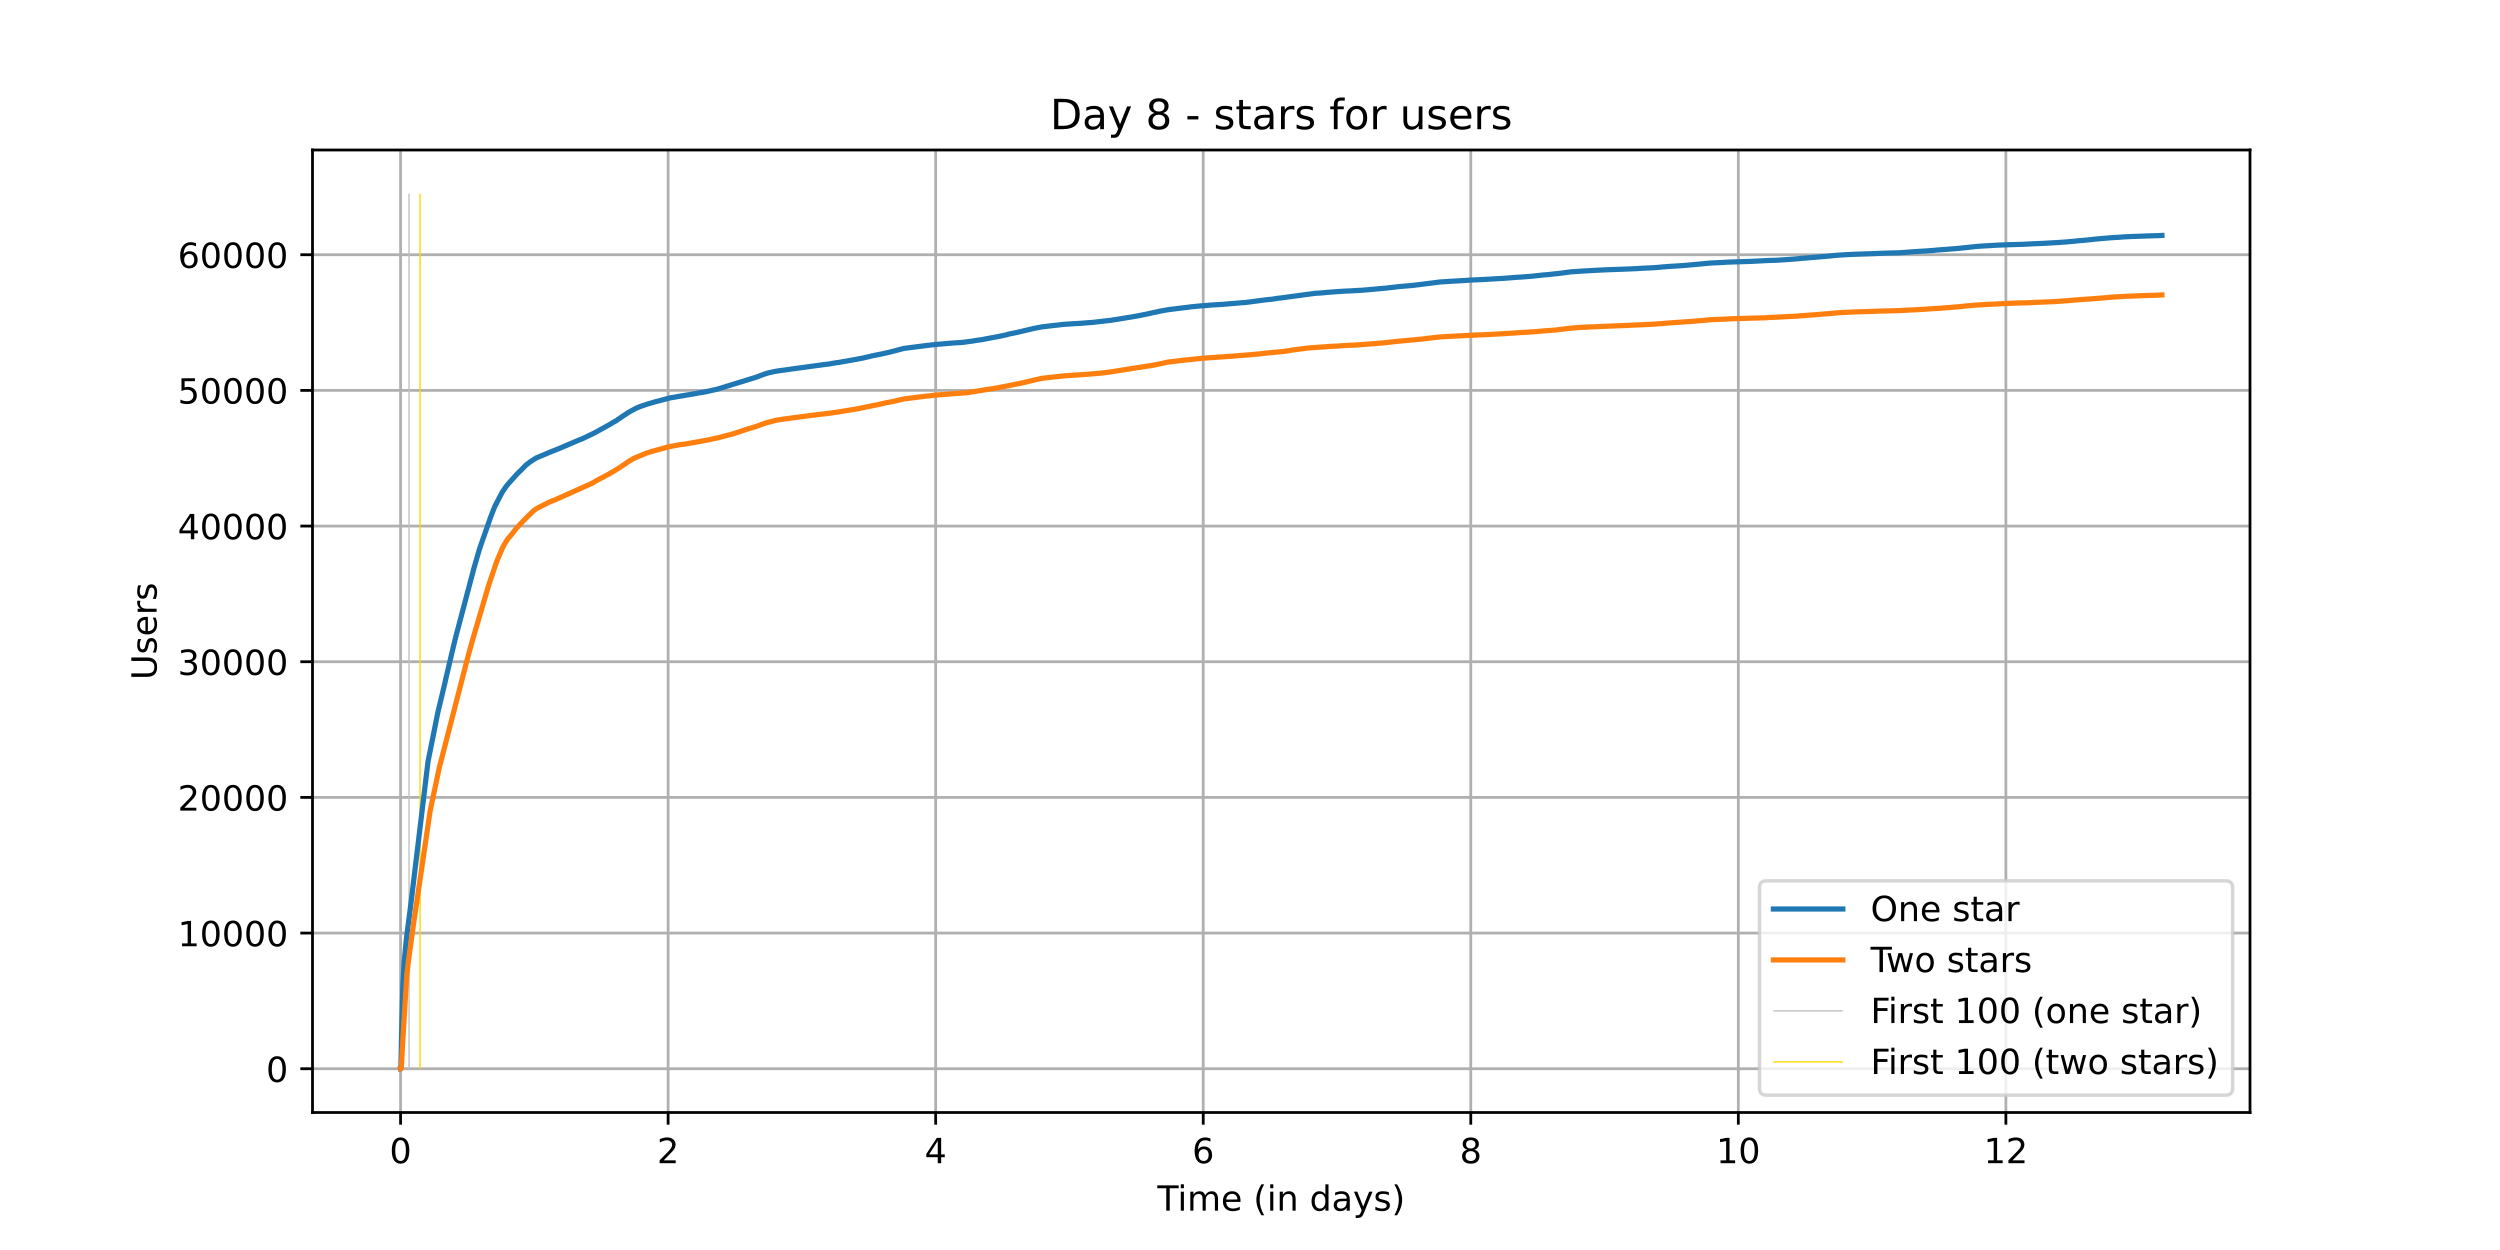 <?xml version="1.0" encoding="utf-8" standalone="no"?>
<!DOCTYPE svg PUBLIC "-//W3C//DTD SVG 1.1//EN"
  "http://www.w3.org/Graphics/SVG/1.1/DTD/svg11.dtd">
<!-- Created with matplotlib (https://matplotlib.org/) -->
<svg height="360pt" version="1.1" viewBox="0 0 720 360" width="720pt" xmlns="http://www.w3.org/2000/svg" xmlns:xlink="http://www.w3.org/1999/xlink">
 <defs>
  <style type="text/css">*{stroke-linecap:butt;stroke-linejoin:round;}</style>
 </defs>
 <g id="figure_1">
  <g id="patch_1">
   <path d="M 0 360 
L 720 360 
L 720 0 
L 0 0 
z
" style="fill:#ffffff;"/>
  </g>
  <g id="axes_1">
   <g id="patch_2">
    <path d="M 90 320.4 
L 648 320.4 
L 648 43.2 
L 90 43.2 
z
" style="fill:#ffffff;"/>
   </g>
   <g id="matplotlib.axis_1">
    <g id="xtick_1">
     <g id="line2d_1">
      <path clip-path="url(#p7ba0c0f815)" d="M 115.364 320.4 
L 115.364 43.2 
" style="fill:none;stroke:#b0b0b0;stroke-linecap:square;stroke-width:0.8;"/>
     </g>
     <g id="line2d_2">
      <defs>
       <path d="M 0 0 
L 0 3.5 
" id="m6465a0c4c5" style="stroke:#000000;stroke-width:0.8;"/>
      </defs>
      <g>
       <use style="stroke:#000000;stroke-width:0.8;" x="115.364" xlink:href="#m6465a0c4c5" y="320.4"/>
      </g>
     </g>
     <g id="text_1">
      <!-- 0 -->
      <g transform="translate(112.182 334.998)scale(0.1 -0.1)">
       <defs>
        <path d="M 31.781 66.406 
Q 24.172 66.406 20.328 58.906 
Q 16.5 51.422 16.5 36.375 
Q 16.5 21.391 20.328 13.891 
Q 24.172 6.391 31.781 6.391 
Q 39.453 6.391 43.281 13.891 
Q 47.125 21.391 47.125 36.375 
Q 47.125 51.422 43.281 58.906 
Q 39.453 66.406 31.781 66.406 
z
M 31.781 74.219 
Q 44.047 74.219 50.516 64.516 
Q 56.984 54.828 56.984 36.375 
Q 56.984 17.969 50.516 8.266 
Q 44.047 -1.422 31.781 -1.422 
Q 19.531 -1.422 13.062 8.266 
Q 6.594 17.969 6.594 36.375 
Q 6.594 54.828 13.062 64.516 
Q 19.531 74.219 31.781 74.219 
z
" id="DejaVuSans-48"/>
       </defs>
       <use xlink:href="#DejaVuSans-48"/>
      </g>
     </g>
    </g>
    <g id="xtick_2">
     <g id="line2d_3">
      <path clip-path="url(#p7ba0c0f815)" d="M 192.419 320.4 
L 192.419 43.2 
" style="fill:none;stroke:#b0b0b0;stroke-linecap:square;stroke-width:0.8;"/>
     </g>
     <g id="line2d_4">
      <g>
       <use style="stroke:#000000;stroke-width:0.8;" x="192.419" xlink:href="#m6465a0c4c5" y="320.4"/>
      </g>
     </g>
     <g id="text_2">
      <!-- 2 -->
      <g transform="translate(189.237 334.998)scale(0.1 -0.1)">
       <defs>
        <path d="M 19.188 8.297 
L 53.609 8.297 
L 53.609 0 
L 7.328 0 
L 7.328 8.297 
Q 12.938 14.109 22.625 23.891 
Q 32.328 33.688 34.812 36.531 
Q 39.547 41.844 41.422 45.531 
Q 43.312 49.219 43.312 52.781 
Q 43.312 58.594 39.234 62.25 
Q 35.156 65.922 28.609 65.922 
Q 23.969 65.922 18.812 64.312 
Q 13.672 62.703 7.812 59.422 
L 7.812 69.391 
Q 13.766 71.781 18.938 73 
Q 24.125 74.219 28.422 74.219 
Q 39.75 74.219 46.484 68.547 
Q 53.219 62.891 53.219 53.422 
Q 53.219 48.922 51.531 44.891 
Q 49.859 40.875 45.406 35.406 
Q 44.188 33.984 37.641 27.219 
Q 31.109 20.453 19.188 8.297 
z
" id="DejaVuSans-50"/>
       </defs>
       <use xlink:href="#DejaVuSans-50"/>
      </g>
     </g>
    </g>
    <g id="xtick_3">
     <g id="line2d_5">
      <path clip-path="url(#p7ba0c0f815)" d="M 269.474 320.4 
L 269.474 43.2 
" style="fill:none;stroke:#b0b0b0;stroke-linecap:square;stroke-width:0.8;"/>
     </g>
     <g id="line2d_6">
      <g>
       <use style="stroke:#000000;stroke-width:0.8;" x="269.474" xlink:href="#m6465a0c4c5" y="320.4"/>
      </g>
     </g>
     <g id="text_3">
      <!-- 4 -->
      <g transform="translate(266.293 334.998)scale(0.1 -0.1)">
       <defs>
        <path d="M 37.797 64.312 
L 12.891 25.391 
L 37.797 25.391 
z
M 35.203 72.906 
L 47.609 72.906 
L 47.609 25.391 
L 58.016 25.391 
L 58.016 17.188 
L 47.609 17.188 
L 47.609 0 
L 37.797 0 
L 37.797 17.188 
L 4.891 17.188 
L 4.891 26.703 
z
" id="DejaVuSans-52"/>
       </defs>
       <use xlink:href="#DejaVuSans-52"/>
      </g>
     </g>
    </g>
    <g id="xtick_4">
     <g id="line2d_7">
      <path clip-path="url(#p7ba0c0f815)" d="M 346.529 320.4 
L 346.529 43.2 
" style="fill:none;stroke:#b0b0b0;stroke-linecap:square;stroke-width:0.8;"/>
     </g>
     <g id="line2d_8">
      <g>
       <use style="stroke:#000000;stroke-width:0.8;" x="346.529" xlink:href="#m6465a0c4c5" y="320.4"/>
      </g>
     </g>
     <g id="text_4">
      <!-- 6 -->
      <g transform="translate(343.348 334.998)scale(0.1 -0.1)">
       <defs>
        <path d="M 33.016 40.375 
Q 26.375 40.375 22.484 35.828 
Q 18.609 31.297 18.609 23.391 
Q 18.609 15.531 22.484 10.953 
Q 26.375 6.391 33.016 6.391 
Q 39.656 6.391 43.531 10.953 
Q 47.406 15.531 47.406 23.391 
Q 47.406 31.297 43.531 35.828 
Q 39.656 40.375 33.016 40.375 
z
M 52.594 71.297 
L 52.594 62.312 
Q 48.875 64.062 45.094 64.984 
Q 41.312 65.922 37.594 65.922 
Q 27.828 65.922 22.672 59.328 
Q 17.531 52.734 16.797 39.406 
Q 19.672 43.656 24.016 45.922 
Q 28.375 48.188 33.594 48.188 
Q 44.578 48.188 50.953 41.516 
Q 57.328 34.859 57.328 23.391 
Q 57.328 12.156 50.688 5.359 
Q 44.047 -1.422 33.016 -1.422 
Q 20.359 -1.422 13.672 8.266 
Q 6.984 17.969 6.984 36.375 
Q 6.984 53.656 15.188 63.938 
Q 23.391 74.219 37.203 74.219 
Q 40.922 74.219 44.703 73.484 
Q 48.484 72.75 52.594 71.297 
z
" id="DejaVuSans-54"/>
       </defs>
       <use xlink:href="#DejaVuSans-54"/>
      </g>
     </g>
    </g>
    <g id="xtick_5">
     <g id="line2d_9">
      <path clip-path="url(#p7ba0c0f815)" d="M 423.584 320.4 
L 423.584 43.2 
" style="fill:none;stroke:#b0b0b0;stroke-linecap:square;stroke-width:0.8;"/>
     </g>
     <g id="line2d_10">
      <g>
       <use style="stroke:#000000;stroke-width:0.8;" x="423.584" xlink:href="#m6465a0c4c5" y="320.4"/>
      </g>
     </g>
     <g id="text_5">
      <!-- 8 -->
      <g transform="translate(420.403 334.998)scale(0.1 -0.1)">
       <defs>
        <path d="M 31.781 34.625 
Q 24.75 34.625 20.719 30.859 
Q 16.703 27.094 16.703 20.516 
Q 16.703 13.922 20.719 10.156 
Q 24.75 6.391 31.781 6.391 
Q 38.812 6.391 42.859 10.172 
Q 46.922 13.969 46.922 20.516 
Q 46.922 27.094 42.891 30.859 
Q 38.875 34.625 31.781 34.625 
z
M 21.922 38.812 
Q 15.578 40.375 12.031 44.719 
Q 8.5 49.078 8.5 55.328 
Q 8.5 64.062 14.719 69.141 
Q 20.953 74.219 31.781 74.219 
Q 42.672 74.219 48.875 69.141 
Q 55.078 64.062 55.078 55.328 
Q 55.078 49.078 51.531 44.719 
Q 48 40.375 41.703 38.812 
Q 48.828 37.156 52.797 32.312 
Q 56.781 27.484 56.781 20.516 
Q 56.781 9.906 50.312 4.234 
Q 43.844 -1.422 31.781 -1.422 
Q 19.734 -1.422 13.25 4.234 
Q 6.781 9.906 6.781 20.516 
Q 6.781 27.484 10.781 32.312 
Q 14.797 37.156 21.922 38.812 
z
M 18.312 54.391 
Q 18.312 48.734 21.844 45.562 
Q 25.391 42.391 31.781 42.391 
Q 38.141 42.391 41.719 45.562 
Q 45.312 48.734 45.312 54.391 
Q 45.312 60.062 41.719 63.234 
Q 38.141 66.406 31.781 66.406 
Q 25.391 66.406 21.844 63.234 
Q 18.312 60.062 18.312 54.391 
z
" id="DejaVuSans-56"/>
       </defs>
       <use xlink:href="#DejaVuSans-56"/>
      </g>
     </g>
    </g>
    <g id="xtick_6">
     <g id="line2d_11">
      <path clip-path="url(#p7ba0c0f815)" d="M 500.639 320.4 
L 500.639 43.2 
" style="fill:none;stroke:#b0b0b0;stroke-linecap:square;stroke-width:0.8;"/>
     </g>
     <g id="line2d_12">
      <g>
       <use style="stroke:#000000;stroke-width:0.8;" x="500.639" xlink:href="#m6465a0c4c5" y="320.4"/>
      </g>
     </g>
     <g id="text_6">
      <!-- 10 -->
      <g transform="translate(494.277 334.998)scale(0.1 -0.1)">
       <defs>
        <path d="M 12.406 8.297 
L 28.516 8.297 
L 28.516 63.922 
L 10.984 60.406 
L 10.984 69.391 
L 28.422 72.906 
L 38.281 72.906 
L 38.281 8.297 
L 54.391 8.297 
L 54.391 0 
L 12.406 0 
z
" id="DejaVuSans-49"/>
       </defs>
       <use xlink:href="#DejaVuSans-49"/>
       <use x="63.623" xlink:href="#DejaVuSans-48"/>
      </g>
     </g>
    </g>
    <g id="xtick_7">
     <g id="line2d_13">
      <path clip-path="url(#p7ba0c0f815)" d="M 577.694 320.4 
L 577.694 43.2 
" style="fill:none;stroke:#b0b0b0;stroke-linecap:square;stroke-width:0.8;"/>
     </g>
     <g id="line2d_14">
      <g>
       <use style="stroke:#000000;stroke-width:0.8;" x="577.694" xlink:href="#m6465a0c4c5" y="320.4"/>
      </g>
     </g>
     <g id="text_7">
      <!-- 12 -->
      <g transform="translate(571.332 334.998)scale(0.1 -0.1)">
       <use xlink:href="#DejaVuSans-49"/>
       <use x="63.623" xlink:href="#DejaVuSans-50"/>
      </g>
     </g>
    </g>
    <g id="text_8">
     <!-- Time (in days) -->
     <g transform="translate(333.327 348.677)scale(0.1 -0.1)">
      <defs>
       <path d="M -0.297 72.906 
L 61.375 72.906 
L 61.375 64.594 
L 35.5 64.594 
L 35.5 0 
L 25.594 0 
L 25.594 64.594 
L -0.297 64.594 
z
" id="DejaVuSans-84"/>
       <path d="M 9.422 54.688 
L 18.406 54.688 
L 18.406 0 
L 9.422 0 
z
M 9.422 75.984 
L 18.406 75.984 
L 18.406 64.594 
L 9.422 64.594 
z
" id="DejaVuSans-105"/>
       <path d="M 52 44.188 
Q 55.375 50.25 60.062 53.125 
Q 64.75 56 71.094 56 
Q 79.641 56 84.281 50.016 
Q 88.922 44.047 88.922 33.016 
L 88.922 0 
L 79.891 0 
L 79.891 32.719 
Q 79.891 40.578 77.094 44.375 
Q 74.312 48.188 68.609 48.188 
Q 61.625 48.188 57.562 43.547 
Q 53.516 38.922 53.516 30.906 
L 53.516 0 
L 44.484 0 
L 44.484 32.719 
Q 44.484 40.625 41.703 44.406 
Q 38.922 48.188 33.109 48.188 
Q 26.219 48.188 22.156 43.531 
Q 18.109 38.875 18.109 30.906 
L 18.109 0 
L 9.078 0 
L 9.078 54.688 
L 18.109 54.688 
L 18.109 46.188 
Q 21.188 51.219 25.484 53.609 
Q 29.781 56 35.688 56 
Q 41.656 56 45.828 52.969 
Q 50 49.953 52 44.188 
z
" id="DejaVuSans-109"/>
       <path d="M 56.203 29.594 
L 56.203 25.203 
L 14.891 25.203 
Q 15.484 15.922 20.484 11.062 
Q 25.484 6.203 34.422 6.203 
Q 39.594 6.203 44.453 7.469 
Q 49.312 8.734 54.109 11.281 
L 54.109 2.781 
Q 49.266 0.734 44.188 -0.344 
Q 39.109 -1.422 33.891 -1.422 
Q 20.797 -1.422 13.156 6.188 
Q 5.516 13.812 5.516 26.812 
Q 5.516 40.234 12.766 48.109 
Q 20.016 56 32.328 56 
Q 43.359 56 49.781 48.891 
Q 56.203 41.797 56.203 29.594 
z
M 47.219 32.234 
Q 47.125 39.594 43.094 43.984 
Q 39.062 48.391 32.422 48.391 
Q 24.906 48.391 20.391 44.141 
Q 15.875 39.891 15.188 32.172 
z
" id="DejaVuSans-101"/>
       <path id="DejaVuSans-32"/>
       <path d="M 31 75.875 
Q 24.469 64.656 21.281 53.656 
Q 18.109 42.672 18.109 31.391 
Q 18.109 20.125 21.312 9.062 
Q 24.516 -2 31 -13.188 
L 23.188 -13.188 
Q 15.875 -1.703 12.234 9.375 
Q 8.594 20.453 8.594 31.391 
Q 8.594 42.281 12.203 53.312 
Q 15.828 64.359 23.188 75.875 
z
" id="DejaVuSans-40"/>
       <path d="M 54.891 33.016 
L 54.891 0 
L 45.906 0 
L 45.906 32.719 
Q 45.906 40.484 42.875 44.328 
Q 39.844 48.188 33.797 48.188 
Q 26.516 48.188 22.312 43.547 
Q 18.109 38.922 18.109 30.906 
L 18.109 0 
L 9.078 0 
L 9.078 54.688 
L 18.109 54.688 
L 18.109 46.188 
Q 21.344 51.125 25.703 53.562 
Q 30.078 56 35.797 56 
Q 45.219 56 50.047 50.172 
Q 54.891 44.344 54.891 33.016 
z
" id="DejaVuSans-110"/>
       <path d="M 45.406 46.391 
L 45.406 75.984 
L 54.391 75.984 
L 54.391 0 
L 45.406 0 
L 45.406 8.203 
Q 42.578 3.328 38.25 0.953 
Q 33.938 -1.422 27.875 -1.422 
Q 17.969 -1.422 11.734 6.484 
Q 5.516 14.406 5.516 27.297 
Q 5.516 40.188 11.734 48.094 
Q 17.969 56 27.875 56 
Q 33.938 56 38.25 53.625 
Q 42.578 51.266 45.406 46.391 
z
M 14.797 27.297 
Q 14.797 17.391 18.875 11.75 
Q 22.953 6.109 30.078 6.109 
Q 37.203 6.109 41.297 11.75 
Q 45.406 17.391 45.406 27.297 
Q 45.406 37.203 41.297 42.844 
Q 37.203 48.484 30.078 48.484 
Q 22.953 48.484 18.875 42.844 
Q 14.797 37.203 14.797 27.297 
z
" id="DejaVuSans-100"/>
       <path d="M 34.281 27.484 
Q 23.391 27.484 19.188 25 
Q 14.984 22.516 14.984 16.5 
Q 14.984 11.719 18.141 8.906 
Q 21.297 6.109 26.703 6.109 
Q 34.188 6.109 38.703 11.406 
Q 43.219 16.703 43.219 25.484 
L 43.219 27.484 
z
M 52.203 31.203 
L 52.203 0 
L 43.219 0 
L 43.219 8.297 
Q 40.141 3.328 35.547 0.953 
Q 30.953 -1.422 24.312 -1.422 
Q 15.922 -1.422 10.953 3.297 
Q 6 8.016 6 15.922 
Q 6 25.141 12.172 29.828 
Q 18.359 34.516 30.609 34.516 
L 43.219 34.516 
L 43.219 35.406 
Q 43.219 41.609 39.141 45 
Q 35.062 48.391 27.688 48.391 
Q 23 48.391 18.547 47.266 
Q 14.109 46.141 10.016 43.891 
L 10.016 52.203 
Q 14.938 54.109 19.578 55.047 
Q 24.219 56 28.609 56 
Q 40.484 56 46.344 49.844 
Q 52.203 43.703 52.203 31.203 
z
" id="DejaVuSans-97"/>
       <path d="M 32.172 -5.078 
Q 28.375 -14.844 24.75 -17.812 
Q 21.141 -20.797 15.094 -20.797 
L 7.906 -20.797 
L 7.906 -13.281 
L 13.188 -13.281 
Q 16.891 -13.281 18.938 -11.516 
Q 21 -9.766 23.484 -3.219 
L 25.094 0.875 
L 2.984 54.688 
L 12.5 54.688 
L 29.594 11.922 
L 46.688 54.688 
L 56.203 54.688 
z
" id="DejaVuSans-121"/>
       <path d="M 44.281 53.078 
L 44.281 44.578 
Q 40.484 46.531 36.375 47.5 
Q 32.281 48.484 27.875 48.484 
Q 21.188 48.484 17.844 46.438 
Q 14.5 44.391 14.5 40.281 
Q 14.5 37.156 16.891 35.375 
Q 19.281 33.594 26.516 31.984 
L 29.594 31.297 
Q 39.156 29.25 43.188 25.516 
Q 47.219 21.781 47.219 15.094 
Q 47.219 7.469 41.188 3.016 
Q 35.156 -1.422 24.609 -1.422 
Q 20.219 -1.422 15.453 -0.562 
Q 10.688 0.297 5.422 2 
L 5.422 11.281 
Q 10.406 8.688 15.234 7.391 
Q 20.062 6.109 24.812 6.109 
Q 31.156 6.109 34.562 8.281 
Q 37.984 10.453 37.984 14.406 
Q 37.984 18.062 35.516 20.016 
Q 33.062 21.969 24.703 23.781 
L 21.578 24.516 
Q 13.234 26.266 9.516 29.906 
Q 5.812 33.547 5.812 39.891 
Q 5.812 47.609 11.281 51.797 
Q 16.75 56 26.812 56 
Q 31.781 56 36.172 55.266 
Q 40.578 54.547 44.281 53.078 
z
" id="DejaVuSans-115"/>
       <path d="M 8.016 75.875 
L 15.828 75.875 
Q 23.141 64.359 26.781 53.312 
Q 30.422 42.281 30.422 31.391 
Q 30.422 20.453 26.781 9.375 
Q 23.141 -1.703 15.828 -13.188 
L 8.016 -13.188 
Q 14.5 -2 17.703 9.062 
Q 20.906 20.125 20.906 31.391 
Q 20.906 42.672 17.703 53.656 
Q 14.5 64.656 8.016 75.875 
z
" id="DejaVuSans-41"/>
      </defs>
      <use xlink:href="#DejaVuSans-84"/>
      <use x="57.959" xlink:href="#DejaVuSans-105"/>
      <use x="85.742" xlink:href="#DejaVuSans-109"/>
      <use x="183.154" xlink:href="#DejaVuSans-101"/>
      <use x="244.678" xlink:href="#DejaVuSans-32"/>
      <use x="276.465" xlink:href="#DejaVuSans-40"/>
      <use x="315.479" xlink:href="#DejaVuSans-105"/>
      <use x="343.262" xlink:href="#DejaVuSans-110"/>
      <use x="406.641" xlink:href="#DejaVuSans-32"/>
      <use x="438.428" xlink:href="#DejaVuSans-100"/>
      <use x="501.904" xlink:href="#DejaVuSans-97"/>
      <use x="563.184" xlink:href="#DejaVuSans-121"/>
      <use x="622.363" xlink:href="#DejaVuSans-115"/>
      <use x="674.463" xlink:href="#DejaVuSans-41"/>
     </g>
    </g>
   </g>
   <g id="matplotlib.axis_2">
    <g id="ytick_1">
     <g id="line2d_15">
      <path clip-path="url(#p7ba0c0f815)" d="M 90 307.8 
L 648 307.8 
" style="fill:none;stroke:#b0b0b0;stroke-linecap:square;stroke-width:0.8;"/>
     </g>
     <g id="line2d_16">
      <defs>
       <path d="M 0 0 
L -3.5 0 
" id="m562de748c4" style="stroke:#000000;stroke-width:0.8;"/>
      </defs>
      <g>
       <use style="stroke:#000000;stroke-width:0.8;" x="90" xlink:href="#m562de748c4" y="307.8"/>
      </g>
     </g>
     <g id="text_9">
      <!-- 0 -->
      <g transform="translate(76.638 311.599)scale(0.1 -0.1)">
       <use xlink:href="#DejaVuSans-48"/>
      </g>
     </g>
    </g>
    <g id="ytick_2">
     <g id="line2d_17">
      <path clip-path="url(#p7ba0c0f815)" d="M 90 268.727 
L 648 268.727 
" style="fill:none;stroke:#b0b0b0;stroke-linecap:square;stroke-width:0.8;"/>
     </g>
     <g id="line2d_18">
      <g>
       <use style="stroke:#000000;stroke-width:0.8;" x="90" xlink:href="#m562de748c4" y="268.727"/>
      </g>
     </g>
     <g id="text_10">
      <!-- 10000 -->
      <g transform="translate(51.188 272.527)scale(0.1 -0.1)">
       <use xlink:href="#DejaVuSans-49"/>
       <use x="63.623" xlink:href="#DejaVuSans-48"/>
       <use x="127.246" xlink:href="#DejaVuSans-48"/>
       <use x="190.869" xlink:href="#DejaVuSans-48"/>
       <use x="254.492" xlink:href="#DejaVuSans-48"/>
      </g>
     </g>
    </g>
    <g id="ytick_3">
     <g id="line2d_19">
      <path clip-path="url(#p7ba0c0f815)" d="M 90 229.655 
L 648 229.655 
" style="fill:none;stroke:#b0b0b0;stroke-linecap:square;stroke-width:0.8;"/>
     </g>
     <g id="line2d_20">
      <g>
       <use style="stroke:#000000;stroke-width:0.8;" x="90" xlink:href="#m562de748c4" y="229.655"/>
      </g>
     </g>
     <g id="text_11">
      <!-- 20000 -->
      <g transform="translate(51.188 233.454)scale(0.1 -0.1)">
       <use xlink:href="#DejaVuSans-50"/>
       <use x="63.623" xlink:href="#DejaVuSans-48"/>
       <use x="127.246" xlink:href="#DejaVuSans-48"/>
       <use x="190.869" xlink:href="#DejaVuSans-48"/>
       <use x="254.492" xlink:href="#DejaVuSans-48"/>
      </g>
     </g>
    </g>
    <g id="ytick_4">
     <g id="line2d_21">
      <path clip-path="url(#p7ba0c0f815)" d="M 90 190.582 
L 648 190.582 
" style="fill:none;stroke:#b0b0b0;stroke-linecap:square;stroke-width:0.8;"/>
     </g>
     <g id="line2d_22">
      <g>
       <use style="stroke:#000000;stroke-width:0.8;" x="90" xlink:href="#m562de748c4" y="190.582"/>
      </g>
     </g>
     <g id="text_12">
      <!-- 30000 -->
      <g transform="translate(51.188 194.381)scale(0.1 -0.1)">
       <defs>
        <path d="M 40.578 39.312 
Q 47.656 37.797 51.625 33 
Q 55.609 28.219 55.609 21.188 
Q 55.609 10.406 48.188 4.484 
Q 40.766 -1.422 27.094 -1.422 
Q 22.516 -1.422 17.656 -0.516 
Q 12.797 0.391 7.625 2.203 
L 7.625 11.719 
Q 11.719 9.328 16.594 8.109 
Q 21.484 6.891 26.812 6.891 
Q 36.078 6.891 40.938 10.547 
Q 45.797 14.203 45.797 21.188 
Q 45.797 27.641 41.281 31.266 
Q 36.766 34.906 28.719 34.906 
L 20.219 34.906 
L 20.219 43.016 
L 29.109 43.016 
Q 36.375 43.016 40.234 45.922 
Q 44.094 48.828 44.094 54.297 
Q 44.094 59.906 40.109 62.906 
Q 36.141 65.922 28.719 65.922 
Q 24.656 65.922 20.016 65.031 
Q 15.375 64.156 9.812 62.312 
L 9.812 71.094 
Q 15.438 72.656 20.344 73.438 
Q 25.25 74.219 29.594 74.219 
Q 40.828 74.219 47.359 69.109 
Q 53.906 64.016 53.906 55.328 
Q 53.906 49.266 50.438 45.094 
Q 46.969 40.922 40.578 39.312 
z
" id="DejaVuSans-51"/>
       </defs>
       <use xlink:href="#DejaVuSans-51"/>
       <use x="63.623" xlink:href="#DejaVuSans-48"/>
       <use x="127.246" xlink:href="#DejaVuSans-48"/>
       <use x="190.869" xlink:href="#DejaVuSans-48"/>
       <use x="254.492" xlink:href="#DejaVuSans-48"/>
      </g>
     </g>
    </g>
    <g id="ytick_5">
     <g id="line2d_23">
      <path clip-path="url(#p7ba0c0f815)" d="M 90 151.509 
L 648 151.509 
" style="fill:none;stroke:#b0b0b0;stroke-linecap:square;stroke-width:0.8;"/>
     </g>
     <g id="line2d_24">
      <g>
       <use style="stroke:#000000;stroke-width:0.8;" x="90" xlink:href="#m562de748c4" y="151.509"/>
      </g>
     </g>
     <g id="text_13">
      <!-- 40000 -->
      <g transform="translate(51.188 155.309)scale(0.1 -0.1)">
       <use xlink:href="#DejaVuSans-52"/>
       <use x="63.623" xlink:href="#DejaVuSans-48"/>
       <use x="127.246" xlink:href="#DejaVuSans-48"/>
       <use x="190.869" xlink:href="#DejaVuSans-48"/>
       <use x="254.492" xlink:href="#DejaVuSans-48"/>
      </g>
     </g>
    </g>
    <g id="ytick_6">
     <g id="line2d_25">
      <path clip-path="url(#p7ba0c0f815)" d="M 90 112.437 
L 648 112.437 
" style="fill:none;stroke:#b0b0b0;stroke-linecap:square;stroke-width:0.8;"/>
     </g>
     <g id="line2d_26">
      <g>
       <use style="stroke:#000000;stroke-width:0.8;" x="90" xlink:href="#m562de748c4" y="112.437"/>
      </g>
     </g>
     <g id="text_14">
      <!-- 50000 -->
      <g transform="translate(51.188 116.236)scale(0.1 -0.1)">
       <defs>
        <path d="M 10.797 72.906 
L 49.516 72.906 
L 49.516 64.594 
L 19.828 64.594 
L 19.828 46.734 
Q 21.969 47.469 24.109 47.828 
Q 26.266 48.188 28.422 48.188 
Q 40.625 48.188 47.75 41.5 
Q 54.891 34.812 54.891 23.391 
Q 54.891 11.625 47.562 5.094 
Q 40.234 -1.422 26.906 -1.422 
Q 22.312 -1.422 17.547 -0.641 
Q 12.797 0.141 7.719 1.703 
L 7.719 11.625 
Q 12.109 9.234 16.797 8.062 
Q 21.484 6.891 26.703 6.891 
Q 35.156 6.891 40.078 11.328 
Q 45.016 15.766 45.016 23.391 
Q 45.016 31 40.078 35.438 
Q 35.156 39.891 26.703 39.891 
Q 22.75 39.891 18.812 39.016 
Q 14.891 38.141 10.797 36.281 
z
" id="DejaVuSans-53"/>
       </defs>
       <use xlink:href="#DejaVuSans-53"/>
       <use x="63.623" xlink:href="#DejaVuSans-48"/>
       <use x="127.246" xlink:href="#DejaVuSans-48"/>
       <use x="190.869" xlink:href="#DejaVuSans-48"/>
       <use x="254.492" xlink:href="#DejaVuSans-48"/>
      </g>
     </g>
    </g>
    <g id="ytick_7">
     <g id="line2d_27">
      <path clip-path="url(#p7ba0c0f815)" d="M 90 73.364 
L 648 73.364 
" style="fill:none;stroke:#b0b0b0;stroke-linecap:square;stroke-width:0.8;"/>
     </g>
     <g id="line2d_28">
      <g>
       <use style="stroke:#000000;stroke-width:0.8;" x="90" xlink:href="#m562de748c4" y="73.364"/>
      </g>
     </g>
     <g id="text_15">
      <!-- 60000 -->
      <g transform="translate(51.188 77.163)scale(0.1 -0.1)">
       <use xlink:href="#DejaVuSans-54"/>
       <use x="63.623" xlink:href="#DejaVuSans-48"/>
       <use x="127.246" xlink:href="#DejaVuSans-48"/>
       <use x="190.869" xlink:href="#DejaVuSans-48"/>
       <use x="254.492" xlink:href="#DejaVuSans-48"/>
      </g>
     </g>
    </g>
    <g id="text_16">
     <!-- Users -->
     <g transform="translate(45.108 195.801)rotate(-90)scale(0.1 -0.1)">
      <defs>
       <path d="M 8.688 72.906 
L 18.609 72.906 
L 18.609 28.609 
Q 18.609 16.891 22.844 11.734 
Q 27.094 6.594 36.625 6.594 
Q 46.094 6.594 50.344 11.734 
Q 54.594 16.891 54.594 28.609 
L 54.594 72.906 
L 64.5 72.906 
L 64.5 27.391 
Q 64.5 13.141 57.438 5.859 
Q 50.391 -1.422 36.625 -1.422 
Q 22.797 -1.422 15.734 5.859 
Q 8.688 13.141 8.688 27.391 
z
" id="DejaVuSans-85"/>
       <path d="M 41.109 46.297 
Q 39.594 47.172 37.812 47.578 
Q 36.031 48 33.891 48 
Q 26.266 48 22.188 43.047 
Q 18.109 38.094 18.109 28.812 
L 18.109 0 
L 9.078 0 
L 9.078 54.688 
L 18.109 54.688 
L 18.109 46.188 
Q 20.953 51.172 25.484 53.578 
Q 30.031 56 36.531 56 
Q 37.453 56 38.578 55.875 
Q 39.703 55.766 41.062 55.516 
z
" id="DejaVuSans-114"/>
      </defs>
      <use xlink:href="#DejaVuSans-85"/>
      <use x="73.193" xlink:href="#DejaVuSans-115"/>
      <use x="125.293" xlink:href="#DejaVuSans-101"/>
      <use x="186.816" xlink:href="#DejaVuSans-114"/>
      <use x="227.93" xlink:href="#DejaVuSans-115"/>
     </g>
    </g>
   </g>
   <g id="LineCollection_1">
    <path clip-path="url(#p7ba0c0f815)" d="M 117.804 307.8 
L 117.804 55.8 
" style="fill:none;stroke:#c0c0c0;stroke-width:0.4;"/>
   </g>
   <g id="LineCollection_2">
    <path clip-path="url(#p7ba0c0f815)" d="M 120.982 307.8 
L 120.982 55.8 
" style="fill:none;stroke:#ffd700;stroke-width:0.4;"/>
   </g>
   <g id="line2d_29">
    <path clip-path="url(#p7ba0c0f815)" d="M 115.364 307.8 
L 115.412 307.792 
L 115.465 307.202 
L 115.651 297.872 
L 116.022 283.743 
L 116.393 276.991 
L 117.109 269.806 
L 118.17 261.628 
L 123.272 219.32 
L 126.136 205.004 
L 126.507 203.488 
L 128.151 196.611 
L 128.496 195.056 
L 128.708 194.149 
L 130.405 186.956 
L 130.75 185.506 
L 131.175 183.744 
L 136.241 164.595 
L 136.373 164.067 
L 138.071 158.175 
L 141.333 148.833 
L 142.5 145.867 
L 144.622 141.776 
L 145.815 140.034 
L 145.948 139.905 
L 146.346 139.377 
L 148.653 136.806 
L 149.502 135.911 
L 149.82 135.634 
L 150.033 135.427 
L 151.253 134.165 
L 151.518 133.891 
L 151.81 133.688 
L 152.128 133.438 
L 152.711 133.001 
L 154.355 131.926 
L 154.7 131.77 
L 159.128 129.918 
L 160.48 129.402 
L 166.87 126.675 
L 167.984 126.237 
L 170.665 124.944 
L 171.222 124.674 
L 175.332 122.4 
L 175.756 122.162 
L 176.738 121.556 
L 176.977 121.451 
L 177.64 121.06 
L 177.905 120.833 
L 179.788 119.571 
L 180.451 119.157 
L 180.796 118.876 
L 181.114 118.723 
L 181.433 118.52 
L 183.581 117.387 
L 183.979 117.239 
L 184.244 117.121 
L 186.632 116.313 
L 186.923 116.231 
L 187.745 116.004 
L 188.594 115.742 
L 189.018 115.637 
L 192.996 114.586 
L 193.659 114.476 
L 194.057 114.418 
L 194.747 114.308 
L 195.118 114.214 
L 200.386 113.339 
L 200.943 113.21 
L 201.606 113.105 
L 202.455 112.964 
L 203.144 112.855 
L 204.894 112.456 
L 206.459 112.116 
L 217.046 108.861 
L 217.259 108.787 
L 217.63 108.686 
L 219.568 107.955 
L 220.072 107.775 
L 221.107 107.435 
L 222.806 107.049 
L 223.389 106.943 
L 224.344 106.779 
L 237.579 104.958 
L 238.666 104.849 
L 239.673 104.661 
L 240.336 104.552 
L 240.734 104.485 
L 241.556 104.376 
L 245.593 103.669 
L 246.044 103.587 
L 248.722 103.083 
L 249.119 102.969 
L 250.498 102.661 
L 251.134 102.489 
L 251.691 102.379 
L 253.865 101.946 
L 254.396 101.828 
L 254.873 101.719 
L 256.305 101.399 
L 260.311 100.344 
L 266.544 99.543 
L 267.498 99.437 
L 267.896 99.379 
L 270.309 99.136 
L 271.608 99.031 
L 272.191 98.976 
L 274.074 98.812 
L 275.877 98.703 
L 277.391 98.589 
L 278.213 98.484 
L 279.008 98.363 
L 279.857 98.265 
L 280.148 98.218 
L 281.129 98.038 
L 281.898 97.937 
L 282.217 97.89 
L 283.012 97.78 
L 283.357 97.702 
L 285.876 97.226 
L 286.857 97.05 
L 288.739 96.663 
L 289.243 96.554 
L 289.773 96.448 
L 290.622 96.194 
L 292.77 95.764 
L 294.493 95.366 
L 295.686 95.077 
L 297.701 94.6 
L 299.875 94.174 
L 300.273 94.115 
L 304.17 93.658 
L 305.258 93.553 
L 305.682 93.482 
L 306.265 93.42 
L 307.988 93.311 
L 309.476 93.205 
L 311.491 93.096 
L 313.162 92.959 
L 314.699 92.849 
L 318.438 92.412 
L 319.392 92.306 
L 320.029 92.236 
L 320.559 92.127 
L 321.222 92.045 
L 327.242 91.056 
L 328.409 90.822 
L 330.556 90.392 
L 332.227 90.017 
L 333.897 89.657 
L 334.401 89.552 
L 335.011 89.442 
L 335.992 89.267 
L 336.655 89.157 
L 341.534 88.555 
L 342.435 88.458 
L 342.753 88.391 
L 343.894 88.282 
L 346.067 88.071 
L 347.605 87.965 
L 347.87 87.934 
L 349.17 87.825 
L 350.337 87.762 
L 352.14 87.653 
L 353.916 87.504 
L 355.215 87.395 
L 357.125 87.227 
L 358.663 87.118 
L 364.632 86.34 
L 365.56 86.234 
L 366.011 86.211 
L 366.78 86.106 
L 367.761 85.934 
L 368.769 85.824 
L 378.689 84.484 
L 380.439 84.375 
L 382.534 84.179 
L 384.072 84.07 
L 384.629 84.019 
L 386.247 83.914 
L 386.751 83.878 
L 389.086 83.769 
L 390.388 83.687 
L 392.432 83.578 
L 394.287 83.417 
L 395.534 83.308 
L 397.682 83.101 
L 399.034 82.991 
L 402.666 82.562 
L 403.939 82.452 
L 405.769 82.296 
L 406.962 82.187 
L 407.678 82.093 
L 408.633 81.987 
L 408.978 81.944 
L 409.8 81.835 
L 414.84 81.198 
L 416.697 81.089 
L 418.049 80.999 
L 419.985 80.889 
L 421.232 80.819 
L 422.876 80.71 
L 423.379 80.671 
L 425.713 80.561 
L 426.72 80.522 
L 428.629 80.413 
L 429.981 80.327 
L 432.049 80.217 
L 432.5 80.194 
L 433.906 80.088 
L 434.383 80.057 
L 435.762 79.948 
L 436.318 79.897 
L 438.176 79.787 
L 439.767 79.666 
L 441.093 79.557 
L 441.703 79.491 
L 444.355 79.205 
L 445.628 79.104 
L 445.973 79.069 
L 446.981 78.959 
L 449.979 78.631 
L 450.721 78.522 
L 451.491 78.412 
L 452.313 78.303 
L 453.878 78.186 
L 455.655 78.08 
L 456.159 78.041 
L 458.042 77.939 
L 458.361 77.916 
L 460.349 77.807 
L 461.436 77.756 
L 463.902 77.646 
L 464.777 77.627 
L 467.776 77.517 
L 468.837 77.474 
L 471.356 77.365 
L 472.841 77.259 
L 475.28 77.15 
L 476.526 77.08 
L 477.932 76.974 
L 478.595 76.896 
L 480.053 76.787 
L 481.591 76.673 
L 483.447 76.564 
L 484.853 76.466 
L 486.153 76.357 
L 488.142 76.173 
L 489.362 76.064 
L 491.512 75.857 
L 492.679 75.747 
L 493.792 75.697 
L 496.126 75.587 
L 497.478 75.497 
L 500.713 75.388 
L 501.614 75.364 
L 504.69 75.259 
L 505.167 75.232 
L 507.341 75.122 
L 508.614 75.044 
L 511.929 74.939 
L 512.432 74.903 
L 513.811 74.81 
L 515.482 74.7 
L 517.046 74.579 
L 518.239 74.474 
L 518.875 74.403 
L 520.44 74.286 
L 521.633 74.177 
L 522.137 74.141 
L 523.464 74.032 
L 524.1 73.962 
L 525.639 73.845 
L 526.886 73.739 
L 527.522 73.661 
L 528.69 73.551 
L 529.247 73.501 
L 530.998 73.391 
L 532.244 73.321 
L 534.578 73.212 
L 535.56 73.18 
L 538.874 73.071 
L 539.935 73.028 
L 542.586 72.919 
L 543.011 72.903 
L 547.174 72.793 
L 548.632 72.688 
L 550.011 72.579 
L 551.549 72.461 
L 553.458 72.352 
L 554.757 72.27 
L 556.268 72.161 
L 556.746 72.133 
L 557.727 72.024 
L 559.265 71.907 
L 560.83 71.797 
L 561.413 71.742 
L 562.871 71.633 
L 564.913 71.442 
L 565.974 71.332 
L 568.811 71.02 
L 570.11 70.91 
L 571.462 70.824 
L 573.451 70.715 
L 574.75 70.633 
L 577.348 70.523 
L 578.409 70.48 
L 582.359 70.371 
L 583.447 70.32 
L 585.382 70.211 
L 585.806 70.195 
L 588.458 70.086 
L 589.677 70.019 
L 591.534 69.914 
L 591.984 69.894 
L 593.602 69.785 
L 595.14 69.672 
L 596.386 69.562 
L 598.613 69.343 
L 599.913 69.234 
L 602.167 69.011 
L 603.068 68.902 
L 605.19 68.703 
L 606.515 68.593 
L 608.265 68.449 
L 610.175 68.339 
L 611.686 68.226 
L 613.807 68.116 
L 614.788 68.085 
L 617.784 67.98 
L 618.235 67.956 
L 621.788 67.855 
L 622.132 67.82 
L 622.636 67.8 
L 622.636 67.8 
" style="fill:none;stroke:#1f77b4;stroke-linecap:square;stroke-width:1.5;"/>
   </g>
   <g id="line2d_30">
    <path clip-path="url(#p7ba0c0f815)" d="M 115.364 307.8 
L 115.518 307.726 
L 115.624 306.858 
L 115.889 301.599 
L 117.135 281.106 
L 117.665 276.483 
L 119.125 265.855 
L 119.39 264.085 
L 123.855 233.699 
L 126.454 221.336 
L 126.613 220.707 
L 133.323 194.7 
L 134.649 189.57 
L 136.028 184.557 
L 136.559 182.74 
L 140.299 170.03 
L 140.776 168.439 
L 143.03 161.766 
L 144.754 157.714 
L 145.338 156.651 
L 146.16 155.315 
L 147.46 153.783 
L 147.99 153.092 
L 148.574 152.334 
L 148.759 152.123 
L 150.696 150.021 
L 150.881 149.872 
L 151.253 149.485 
L 152.367 148.348 
L 152.685 148.087 
L 152.924 147.833 
L 153.454 147.305 
L 153.851 146.946 
L 154.567 146.449 
L 156.264 145.586 
L 157.855 144.781 
L 158.147 144.621 
L 158.412 144.523 
L 159.128 144.222 
L 159.685 144.035 
L 170.161 139.33 
L 170.533 139.131 
L 170.851 138.994 
L 171.222 138.756 
L 171.991 138.303 
L 172.415 138.064 
L 172.972 137.791 
L 173.502 137.529 
L 173.794 137.377 
L 174.722 136.849 
L 175.279 136.58 
L 175.65 136.365 
L 176.181 136.044 
L 177.216 135.407 
L 177.985 134.962 
L 178.303 134.72 
L 179.232 134.157 
L 179.47 133.973 
L 181.38 132.688 
L 181.619 132.555 
L 181.963 132.356 
L 182.494 132.024 
L 186.207 130.484 
L 186.87 130.281 
L 187.825 129.98 
L 192.625 128.667 
L 195.356 128.152 
L 196.155 128.027 
L 197.085 127.917 
L 201.606 127.14 
L 202.136 127.019 
L 202.773 126.921 
L 203.118 126.843 
L 203.675 126.737 
L 204.125 126.655 
L 205.717 126.315 
L 206.061 126.225 
L 206.644 126.116 
L 209.778 125.295 
L 210.202 125.209 
L 210.441 125.12 
L 211.317 124.881 
L 214.844 123.721 
L 215.428 123.506 
L 215.906 123.397 
L 216.596 123.189 
L 217.471 122.912 
L 217.842 122.807 
L 219.117 122.322 
L 220.497 121.826 
L 223.761 120.986 
L 224.477 120.88 
L 225.353 120.736 
L 233.548 119.649 
L 234.503 119.54 
L 238.56 119.048 
L 239.462 118.938 
L 240.283 118.805 
L 241.079 118.696 
L 247.528 117.641 
L 247.847 117.543 
L 248.456 117.438 
L 249.968 117.106 
L 250.498 116.996 
L 252.831 116.543 
L 253.414 116.406 
L 255.191 115.988 
L 255.828 115.879 
L 256.809 115.707 
L 258.109 115.41 
L 258.693 115.273 
L 259.833 114.996 
L 260.311 114.898 
L 266.464 114.109 
L 267.764 114 
L 268.188 113.929 
L 270.468 113.706 
L 271.9 113.601 
L 272.43 113.554 
L 273.596 113.453 
L 273.915 113.425 
L 275.479 113.324 
L 275.824 113.285 
L 277.232 113.187 
L 278.611 113.077 
L 287.705 111.628 
L 287.944 111.557 
L 290.569 111.057 
L 291.868 110.78 
L 292.531 110.671 
L 294.387 110.288 
L 294.943 110.155 
L 295.341 110.049 
L 295.66 109.991 
L 296.19 109.873 
L 296.985 109.647 
L 298.47 109.319 
L 299.902 108.994 
L 300.671 108.881 
L 303.455 108.576 
L 304.33 108.467 
L 306.61 108.24 
L 307.988 108.139 
L 311.65 107.896 
L 313.162 107.791 
L 313.718 107.736 
L 315.229 107.627 
L 317.324 107.431 
L 318.173 107.33 
L 318.544 107.283 
L 319.207 107.197 
L 319.976 107.088 
L 332.386 105.134 
L 333.871 104.814 
L 334.454 104.708 
L 336.204 104.31 
L 341.057 103.712 
L 342.144 103.602 
L 344.291 103.395 
L 345.113 103.29 
L 345.67 103.239 
L 346.942 103.13 
L 347.499 103.079 
L 349.223 102.973 
L 349.674 102.954 
L 351.026 102.844 
L 352.511 102.735 
L 354.234 102.625 
L 356.011 102.477 
L 357.39 102.372 
L 357.867 102.344 
L 359.726 102.184 
L 360.946 102.075 
L 362.829 101.91 
L 363.545 101.801 
L 365.852 101.571 
L 367.178 101.461 
L 369.432 101.242 
L 370.281 101.137 
L 371.076 101.016 
L 371.686 100.914 
L 372.19 100.809 
L 377.07 100.195 
L 378.53 100.09 
L 378.848 100.062 
L 380.466 99.953 
L 381.659 99.886 
L 382.826 99.781 
L 383.276 99.761 
L 385.372 99.656 
L 385.902 99.609 
L 387.467 99.5 
L 388.528 99.453 
L 390.654 99.343 
L 391.981 99.257 
L 393.28 99.148 
L 394.606 99.062 
L 396.197 98.957 
L 396.913 98.859 
L 398.504 98.749 
L 399.087 98.687 
L 399.909 98.578 
L 402.719 98.277 
L 403.886 98.167 
L 405.981 97.972 
L 407.386 97.863 
L 408.05 97.78 
L 409.349 97.671 
L 413.726 97.132 
L 414.946 97.022 
L 416.272 96.94 
L 418.554 96.831 
L 419.88 96.745 
L 422.213 96.636 
L 423.326 96.585 
L 425.421 96.483 
L 425.739 96.456 
L 428.55 96.346 
L 429.716 96.284 
L 431.652 96.175 
L 432.845 96.108 
L 434.701 95.999 
L 436.053 95.913 
L 437.486 95.811 
L 437.831 95.772 
L 440.032 95.667 
L 440.377 95.635 
L 441.676 95.557 
L 442.843 95.456 
L 443.161 95.424 
L 444.434 95.315 
L 446.052 95.19 
L 447.751 95.081 
L 452.578 94.487 
L 453.878 94.377 
L 455.151 94.303 
L 457.405 94.194 
L 458.519 94.139 
L 460.932 94.029 
L 461.966 93.987 
L 464.591 93.877 
L 465.6 93.838 
L 468.651 93.729 
L 469.897 93.654 
L 472.682 93.545 
L 473.901 93.479 
L 476.076 93.369 
L 477.693 93.244 
L 479.152 93.143 
L 479.391 93.119 
L 480.796 93.01 
L 482.281 92.9 
L 483.977 92.795 
L 484.349 92.748 
L 485.649 92.666 
L 487.4 92.556 
L 489.442 92.365 
L 490.716 92.263 
L 491.061 92.224 
L 492.361 92.115 
L 492.918 92.06 
L 495.728 91.951 
L 496.047 91.931 
L 498.459 91.822 
L 499.572 91.771 
L 503.603 91.662 
L 504.584 91.627 
L 508.56 91.517 
L 509.197 91.443 
L 511.902 91.337 
L 512.353 91.318 
L 514.341 91.208 
L 515.482 91.15 
L 517.549 91.04 
L 518.106 90.986 
L 519.618 90.876 
L 521.288 90.743 
L 522.826 90.634 
L 524.472 90.505 
L 525.665 90.396 
L 527.231 90.279 
L 528.424 90.173 
L 529.034 90.107 
L 530.68 89.997 
L 531.608 89.97 
L 533.544 89.864 
L 534.021 89.837 
L 537.68 89.728 
L 538.105 89.716 
L 541.128 89.606 
L 542.03 89.583 
L 546.431 89.474 
L 547.571 89.415 
L 549.746 89.306 
L 550.833 89.255 
L 552.901 89.145 
L 554.147 89.075 
L 555.552 88.966 
L 556.931 88.876 
L 558.867 88.766 
L 560.538 88.63 
L 561.943 88.524 
L 562.553 88.462 
L 563.905 88.352 
L 564.515 88.286 
L 565.788 88.176 
L 566.504 88.079 
L 568.387 87.911 
L 570.11 87.801 
L 571.409 87.723 
L 573.583 87.614 
L 574.67 87.563 
L 576.738 87.454 
L 577.242 87.418 
L 579.787 87.309 
L 580.212 87.297 
L 584.348 87.188 
L 585.568 87.121 
L 588.034 87.012 
L 589.147 86.961 
L 591.958 86.852 
L 593.549 86.727 
L 595.113 86.621 
L 595.431 86.602 
L 597.287 86.438 
L 598.56 86.332 
L 599.117 86.281 
L 600.841 86.172 
L 602.273 86.074 
L 603.546 85.965 
L 605.031 85.855 
L 606.409 85.746 
L 608.424 85.562 
L 610.307 85.457 
L 610.837 85.414 
L 612.879 85.305 
L 613.303 85.293 
L 616.034 85.183 
L 616.485 85.164 
L 619.852 85.054 
L 620.754 85.031 
L 622.636 84.941 
L 622.636 84.941 
" style="fill:none;stroke:#ff7f0e;stroke-linecap:square;stroke-width:1.5;"/>
   </g>
   <g id="patch_3">
    <path d="M 90 320.4 
L 90 43.2 
" style="fill:none;stroke:#000000;stroke-linecap:square;stroke-linejoin:miter;stroke-width:0.8;"/>
   </g>
   <g id="patch_4">
    <path d="M 648 320.4 
L 648 43.2 
" style="fill:none;stroke:#000000;stroke-linecap:square;stroke-linejoin:miter;stroke-width:0.8;"/>
   </g>
   <g id="patch_5">
    <path d="M 90 320.4 
L 648 320.4 
" style="fill:none;stroke:#000000;stroke-linecap:square;stroke-linejoin:miter;stroke-width:0.8;"/>
   </g>
   <g id="patch_6">
    <path d="M 90 43.2 
L 648 43.2 
" style="fill:none;stroke:#000000;stroke-linecap:square;stroke-linejoin:miter;stroke-width:0.8;"/>
   </g>
   <g id="text_17">
    <!-- Day 8 - stars for users -->
    <g transform="translate(302.426 37.2)scale(0.12 -0.12)">
     <defs>
      <path d="M 19.672 64.797 
L 19.672 8.109 
L 31.594 8.109 
Q 46.688 8.109 53.688 14.938 
Q 60.688 21.781 60.688 36.531 
Q 60.688 51.172 53.688 57.984 
Q 46.688 64.797 31.594 64.797 
z
M 9.812 72.906 
L 30.078 72.906 
Q 51.266 72.906 61.172 64.094 
Q 71.094 55.281 71.094 36.531 
Q 71.094 17.672 61.125 8.828 
Q 51.172 0 30.078 0 
L 9.812 0 
z
" id="DejaVuSans-68"/>
      <path d="M 4.891 31.391 
L 31.203 31.391 
L 31.203 23.391 
L 4.891 23.391 
z
" id="DejaVuSans-45"/>
      <path d="M 18.312 70.219 
L 18.312 54.688 
L 36.812 54.688 
L 36.812 47.703 
L 18.312 47.703 
L 18.312 18.016 
Q 18.312 11.328 20.141 9.422 
Q 21.969 7.516 27.594 7.516 
L 36.812 7.516 
L 36.812 0 
L 27.594 0 
Q 17.188 0 13.234 3.875 
Q 9.281 7.766 9.281 18.016 
L 9.281 47.703 
L 2.688 47.703 
L 2.688 54.688 
L 9.281 54.688 
L 9.281 70.219 
z
" id="DejaVuSans-116"/>
      <path d="M 37.109 75.984 
L 37.109 68.5 
L 28.516 68.5 
Q 23.688 68.5 21.797 66.547 
Q 19.922 64.594 19.922 59.516 
L 19.922 54.688 
L 34.719 54.688 
L 34.719 47.703 
L 19.922 47.703 
L 19.922 0 
L 10.891 0 
L 10.891 47.703 
L 2.297 47.703 
L 2.297 54.688 
L 10.891 54.688 
L 10.891 58.5 
Q 10.891 67.625 15.141 71.797 
Q 19.391 75.984 28.609 75.984 
z
" id="DejaVuSans-102"/>
      <path d="M 30.609 48.391 
Q 23.391 48.391 19.188 42.75 
Q 14.984 37.109 14.984 27.297 
Q 14.984 17.484 19.156 11.844 
Q 23.344 6.203 30.609 6.203 
Q 37.797 6.203 41.984 11.859 
Q 46.188 17.531 46.188 27.297 
Q 46.188 37.016 41.984 42.703 
Q 37.797 48.391 30.609 48.391 
z
M 30.609 56 
Q 42.328 56 49.016 48.375 
Q 55.719 40.766 55.719 27.297 
Q 55.719 13.875 49.016 6.219 
Q 42.328 -1.422 30.609 -1.422 
Q 18.844 -1.422 12.172 6.219 
Q 5.516 13.875 5.516 27.297 
Q 5.516 40.766 12.172 48.375 
Q 18.844 56 30.609 56 
z
" id="DejaVuSans-111"/>
      <path d="M 8.5 21.578 
L 8.5 54.688 
L 17.484 54.688 
L 17.484 21.922 
Q 17.484 14.156 20.5 10.266 
Q 23.531 6.391 29.594 6.391 
Q 36.859 6.391 41.078 11.031 
Q 45.312 15.672 45.312 23.688 
L 45.312 54.688 
L 54.297 54.688 
L 54.297 0 
L 45.312 0 
L 45.312 8.406 
Q 42.047 3.422 37.719 1 
Q 33.406 -1.422 27.688 -1.422 
Q 18.266 -1.422 13.375 4.438 
Q 8.5 10.297 8.5 21.578 
z
M 31.109 56 
z
" id="DejaVuSans-117"/>
     </defs>
     <use xlink:href="#DejaVuSans-68"/>
     <use x="77.002" xlink:href="#DejaVuSans-97"/>
     <use x="138.281" xlink:href="#DejaVuSans-121"/>
     <use x="197.461" xlink:href="#DejaVuSans-32"/>
     <use x="229.248" xlink:href="#DejaVuSans-56"/>
     <use x="292.871" xlink:href="#DejaVuSans-32"/>
     <use x="324.658" xlink:href="#DejaVuSans-45"/>
     <use x="360.742" xlink:href="#DejaVuSans-32"/>
     <use x="392.529" xlink:href="#DejaVuSans-115"/>
     <use x="444.629" xlink:href="#DejaVuSans-116"/>
     <use x="483.838" xlink:href="#DejaVuSans-97"/>
     <use x="545.117" xlink:href="#DejaVuSans-114"/>
     <use x="586.23" xlink:href="#DejaVuSans-115"/>
     <use x="638.33" xlink:href="#DejaVuSans-32"/>
     <use x="670.117" xlink:href="#DejaVuSans-102"/>
     <use x="705.322" xlink:href="#DejaVuSans-111"/>
     <use x="766.504" xlink:href="#DejaVuSans-114"/>
     <use x="807.617" xlink:href="#DejaVuSans-32"/>
     <use x="839.404" xlink:href="#DejaVuSans-117"/>
     <use x="902.783" xlink:href="#DejaVuSans-115"/>
     <use x="954.883" xlink:href="#DejaVuSans-101"/>
     <use x="1016.406" xlink:href="#DejaVuSans-114"/>
     <use x="1057.52" xlink:href="#DejaVuSans-115"/>
    </g>
   </g>
   <g id="legend_1">
    <g id="patch_7">
     <path d="M 508.734 315.4 
L 641 315.4 
Q 643 315.4 643 313.4 
L 643 255.688 
Q 643 253.688 641 253.688 
L 508.734 253.688 
Q 506.734 253.688 506.734 255.688 
L 506.734 313.4 
Q 506.734 315.4 508.734 315.4 
z
" style="fill:#ffffff;opacity:0.8;stroke:#cccccc;stroke-linejoin:miter;"/>
    </g>
    <g id="line2d_31">
     <path d="M 510.734 261.786 
L 530.734 261.786 
" style="fill:none;stroke:#1f77b4;stroke-linecap:square;stroke-width:1.5;"/>
    </g>
    <g id="line2d_32"/>
    <g id="text_18">
     <!-- One star -->
     <g transform="translate(538.734 265.286)scale(0.1 -0.1)">
      <defs>
       <path d="M 39.406 66.219 
Q 28.656 66.219 22.328 58.203 
Q 16.016 50.203 16.016 36.375 
Q 16.016 22.609 22.328 14.594 
Q 28.656 6.594 39.406 6.594 
Q 50.141 6.594 56.422 14.594 
Q 62.703 22.609 62.703 36.375 
Q 62.703 50.203 56.422 58.203 
Q 50.141 66.219 39.406 66.219 
z
M 39.406 74.219 
Q 54.734 74.219 63.906 63.938 
Q 73.094 53.656 73.094 36.375 
Q 73.094 19.141 63.906 8.859 
Q 54.734 -1.422 39.406 -1.422 
Q 24.031 -1.422 14.812 8.828 
Q 5.609 19.094 5.609 36.375 
Q 5.609 53.656 14.812 63.938 
Q 24.031 74.219 39.406 74.219 
z
" id="DejaVuSans-79"/>
      </defs>
      <use xlink:href="#DejaVuSans-79"/>
      <use x="78.711" xlink:href="#DejaVuSans-110"/>
      <use x="142.09" xlink:href="#DejaVuSans-101"/>
      <use x="203.613" xlink:href="#DejaVuSans-32"/>
      <use x="235.4" xlink:href="#DejaVuSans-115"/>
      <use x="287.5" xlink:href="#DejaVuSans-116"/>
      <use x="326.709" xlink:href="#DejaVuSans-97"/>
      <use x="387.988" xlink:href="#DejaVuSans-114"/>
     </g>
    </g>
    <g id="line2d_33">
     <path d="M 510.734 276.464 
L 530.734 276.464 
" style="fill:none;stroke:#ff7f0e;stroke-linecap:square;stroke-width:1.5;"/>
    </g>
    <g id="line2d_34"/>
    <g id="text_19">
     <!-- Two stars -->
     <g transform="translate(538.734 279.964)scale(0.1 -0.1)">
      <defs>
       <path d="M 4.203 54.688 
L 13.188 54.688 
L 24.422 12.016 
L 35.594 54.688 
L 46.188 54.688 
L 57.422 12.016 
L 68.609 54.688 
L 77.594 54.688 
L 63.281 0 
L 52.688 0 
L 40.922 44.828 
L 29.109 0 
L 18.5 0 
z
" id="DejaVuSans-119"/>
      </defs>
      <use xlink:href="#DejaVuSans-84"/>
      <use x="44.584" xlink:href="#DejaVuSans-119"/>
      <use x="126.371" xlink:href="#DejaVuSans-111"/>
      <use x="187.553" xlink:href="#DejaVuSans-32"/>
      <use x="219.34" xlink:href="#DejaVuSans-115"/>
      <use x="271.439" xlink:href="#DejaVuSans-116"/>
      <use x="310.648" xlink:href="#DejaVuSans-97"/>
      <use x="371.928" xlink:href="#DejaVuSans-114"/>
      <use x="413.041" xlink:href="#DejaVuSans-115"/>
     </g>
    </g>
    <g id="line2d_35">
     <path d="M 510.734 291.142 
L 530.734 291.142 
" style="fill:none;stroke:#c0c0c0;stroke-width:0.4;"/>
    </g>
    <g id="text_20">
     <!-- First 100 (one star) -->
     <g transform="translate(538.734 294.642)scale(0.1 -0.1)">
      <defs>
       <path d="M 9.812 72.906 
L 51.703 72.906 
L 51.703 64.594 
L 19.672 64.594 
L 19.672 43.109 
L 48.578 43.109 
L 48.578 34.812 
L 19.672 34.812 
L 19.672 0 
L 9.812 0 
z
" id="DejaVuSans-70"/>
      </defs>
      <use xlink:href="#DejaVuSans-70"/>
      <use x="50.27" xlink:href="#DejaVuSans-105"/>
      <use x="78.053" xlink:href="#DejaVuSans-114"/>
      <use x="119.166" xlink:href="#DejaVuSans-115"/>
      <use x="171.266" xlink:href="#DejaVuSans-116"/>
      <use x="210.475" xlink:href="#DejaVuSans-32"/>
      <use x="242.262" xlink:href="#DejaVuSans-49"/>
      <use x="305.885" xlink:href="#DejaVuSans-48"/>
      <use x="369.508" xlink:href="#DejaVuSans-48"/>
      <use x="433.131" xlink:href="#DejaVuSans-32"/>
      <use x="464.918" xlink:href="#DejaVuSans-40"/>
      <use x="503.932" xlink:href="#DejaVuSans-111"/>
      <use x="565.113" xlink:href="#DejaVuSans-110"/>
      <use x="628.492" xlink:href="#DejaVuSans-101"/>
      <use x="690.016" xlink:href="#DejaVuSans-32"/>
      <use x="721.803" xlink:href="#DejaVuSans-115"/>
      <use x="773.902" xlink:href="#DejaVuSans-116"/>
      <use x="813.111" xlink:href="#DejaVuSans-97"/>
      <use x="874.391" xlink:href="#DejaVuSans-114"/>
      <use x="915.504" xlink:href="#DejaVuSans-41"/>
     </g>
    </g>
    <g id="line2d_36">
     <path d="M 510.734 305.82 
L 530.734 305.82 
" style="fill:none;stroke:#ffd700;stroke-width:0.4;"/>
    </g>
    <g id="text_21">
     <!-- First 100 (two stars) -->
     <g transform="translate(538.734 309.32)scale(0.1 -0.1)">
      <use xlink:href="#DejaVuSans-70"/>
      <use x="50.27" xlink:href="#DejaVuSans-105"/>
      <use x="78.053" xlink:href="#DejaVuSans-114"/>
      <use x="119.166" xlink:href="#DejaVuSans-115"/>
      <use x="171.266" xlink:href="#DejaVuSans-116"/>
      <use x="210.475" xlink:href="#DejaVuSans-32"/>
      <use x="242.262" xlink:href="#DejaVuSans-49"/>
      <use x="305.885" xlink:href="#DejaVuSans-48"/>
      <use x="369.508" xlink:href="#DejaVuSans-48"/>
      <use x="433.131" xlink:href="#DejaVuSans-32"/>
      <use x="464.918" xlink:href="#DejaVuSans-40"/>
      <use x="503.932" xlink:href="#DejaVuSans-116"/>
      <use x="543.141" xlink:href="#DejaVuSans-119"/>
      <use x="624.928" xlink:href="#DejaVuSans-111"/>
      <use x="686.109" xlink:href="#DejaVuSans-32"/>
      <use x="717.896" xlink:href="#DejaVuSans-115"/>
      <use x="769.996" xlink:href="#DejaVuSans-116"/>
      <use x="809.205" xlink:href="#DejaVuSans-97"/>
      <use x="870.484" xlink:href="#DejaVuSans-114"/>
      <use x="911.598" xlink:href="#DejaVuSans-115"/>
      <use x="963.697" xlink:href="#DejaVuSans-41"/>
     </g>
    </g>
   </g>
  </g>
 </g>
 <defs>
  <clipPath id="p7ba0c0f815">
   <rect height="277.2" width="558" x="90" y="43.2"/>
  </clipPath>
 </defs>
</svg>
